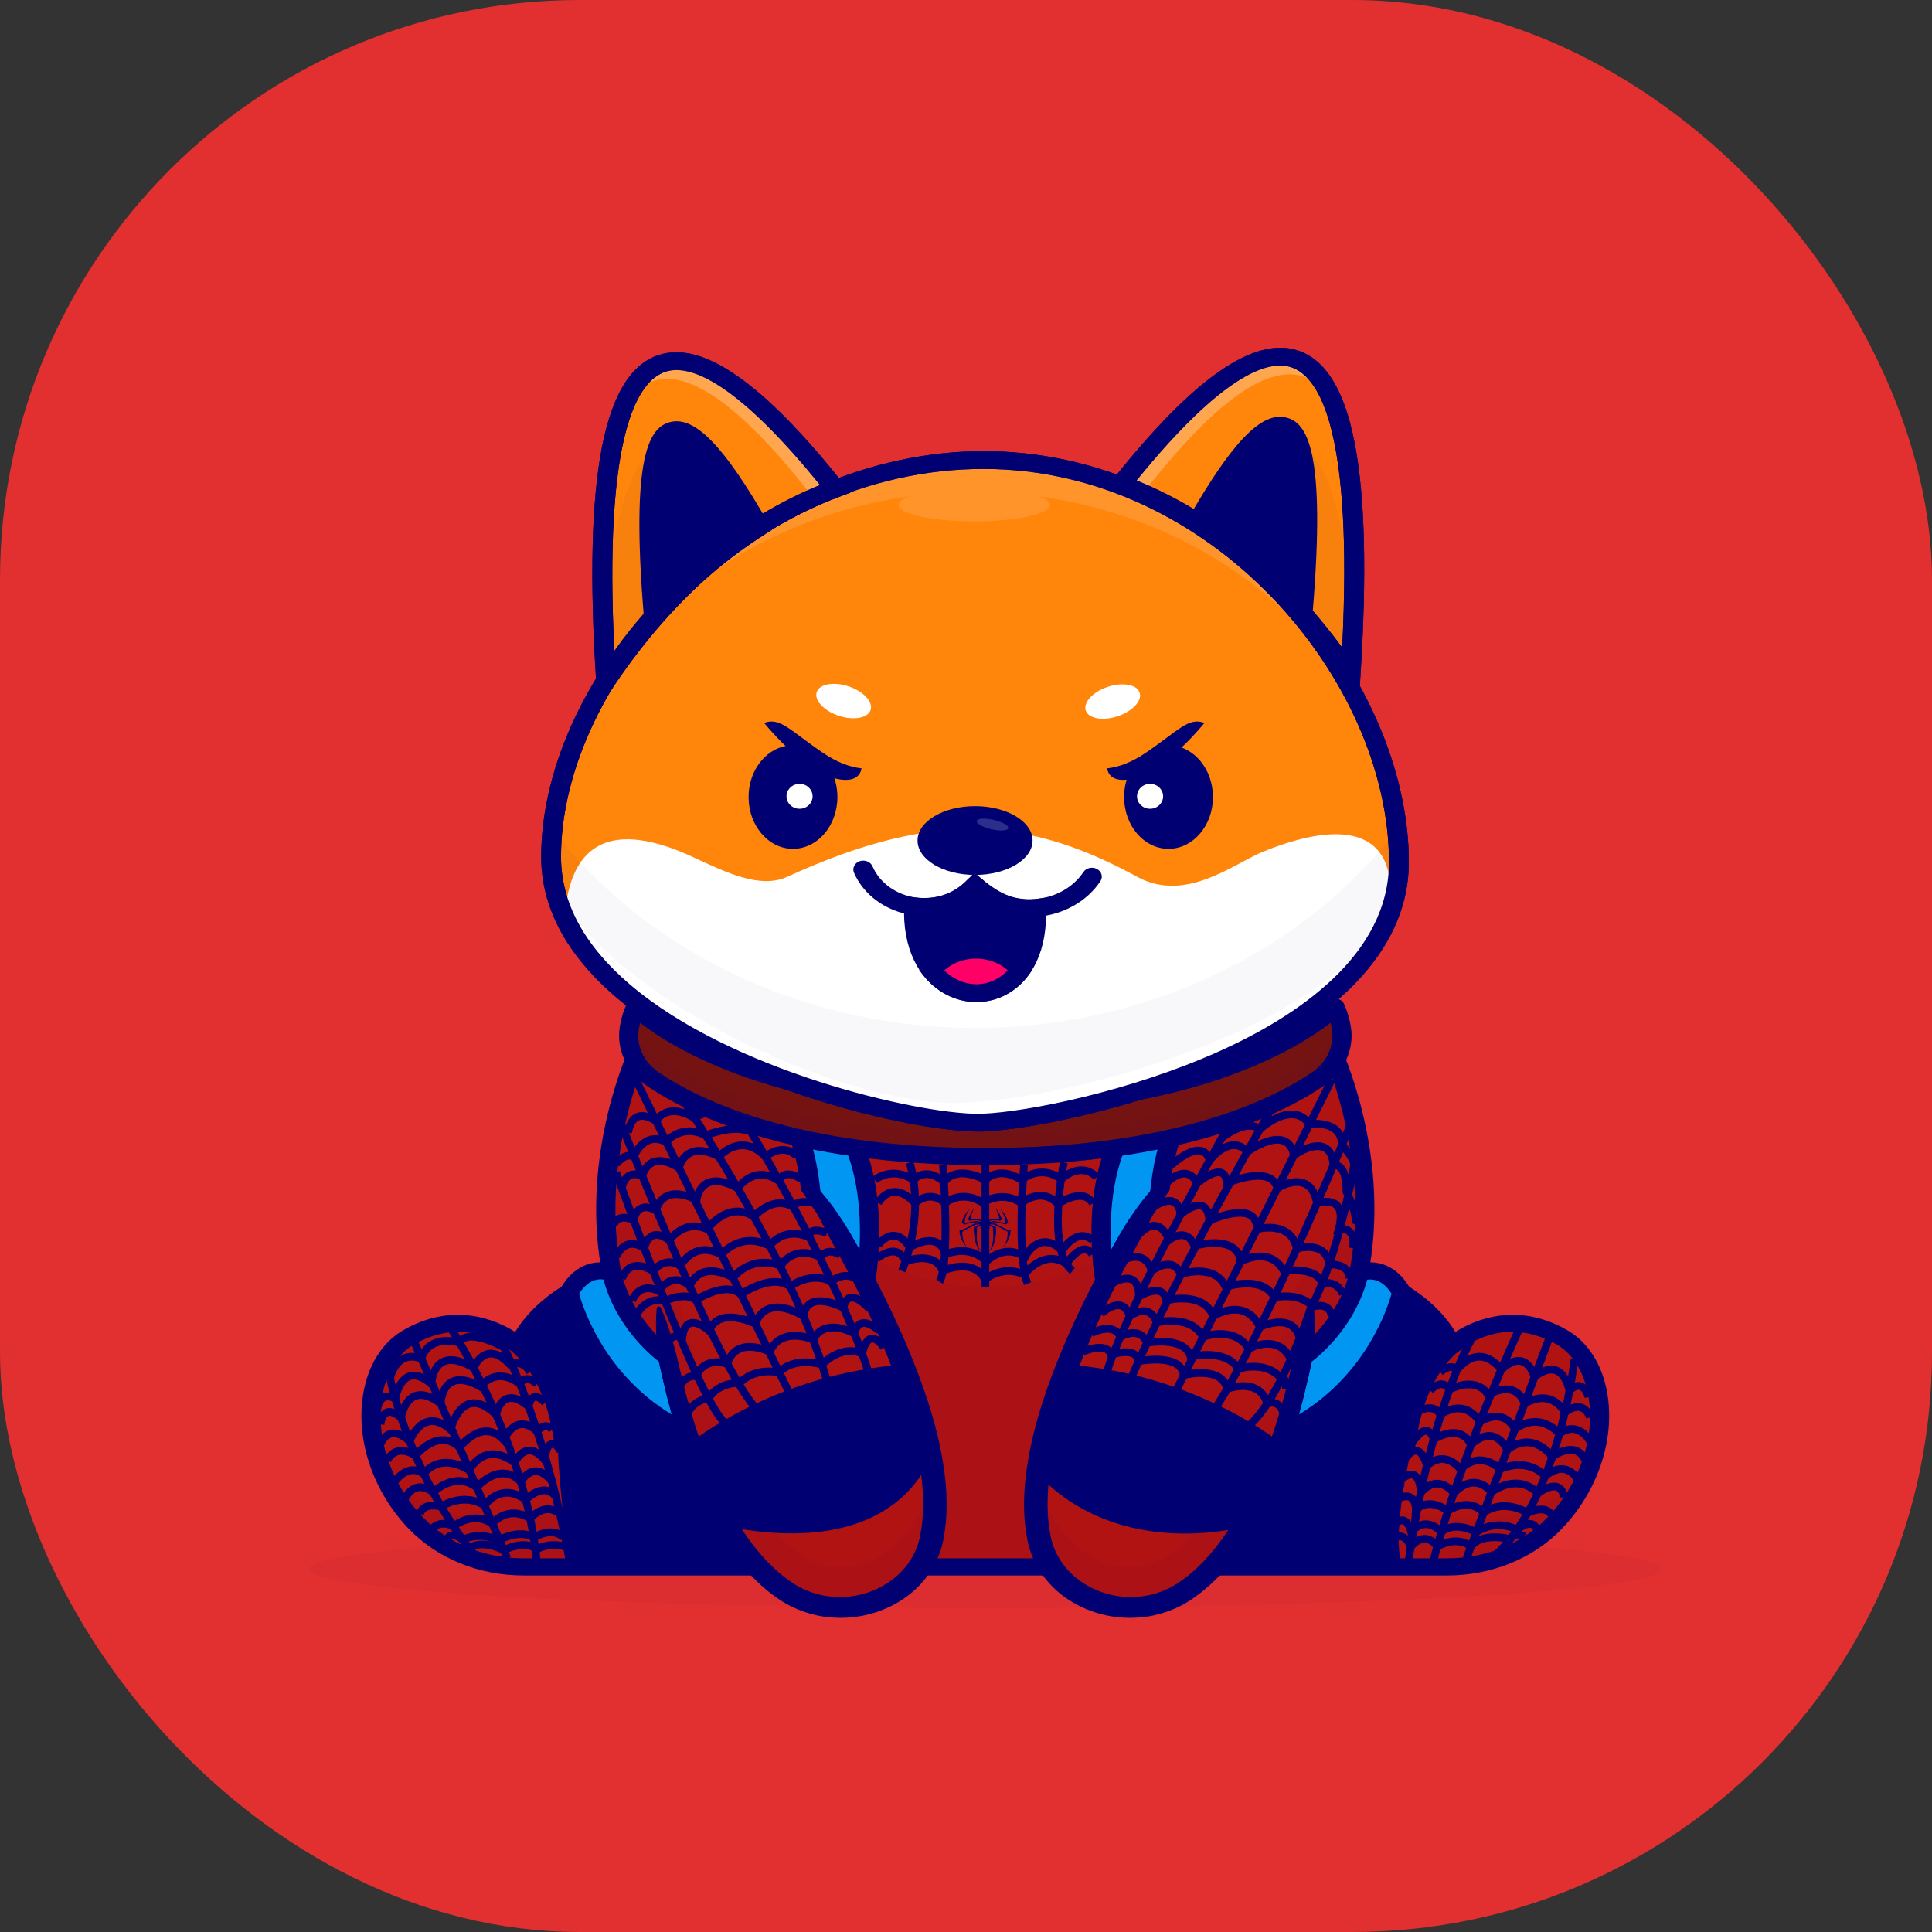 <svg width="50" height="50" viewBox="0 0 50 50" fill="none" xmlns="http://www.w3.org/2000/svg">
<rect x="0" y="0" width="50" height="50" fill="#333333" stroke="none"/>
<rect width="50" height="50" rx="15" fill="#E22F2F"/>
<g opacity="0.3">
<g opacity="0.3">
<path opacity="0.3" d="M43 40.606C43 41.162 35.165 41.613 25.5 41.613C15.835 41.613 8 41.162 8 40.606C8 40.05 15.835 39.599 25.5 39.599C35.165 39.599 43 40.05 43 40.606Z" fill="#000072"/>
</g>
</g>
<path d="M40.23 39.347C39.535 40.069 38.517 40.475 37.453 40.475H13.546C12.482 40.475 11.463 40.069 10.768 39.347C10.385 38.947 10.101 38.503 9.91 38.048C9.91 38.048 9.91 38.048 9.91 38.047C9.31 36.62 9.615 35.088 10.573 34.536C12.18 33.61 13.42 34.742 13.42 34.742C13.557 34.453 13.743 34.203 13.951 33.988C14.734 33.177 15.831 32.868 15.831 32.868C15.235 29.799 16.567 27.019 16.567 27.019C16.567 27.019 19.848 29.243 25.499 29.243C31.15 29.243 34.432 27.019 34.432 27.019C34.432 27.019 35.764 29.799 35.167 32.868C35.167 32.868 36.924 33.363 37.578 34.742C37.578 34.742 38.818 33.61 40.426 34.536C41.688 35.264 41.818 37.697 40.23 39.347Z" fill="#B11313"/>
<g opacity="0.3">
<g opacity="0.3">
<path opacity="0.3" d="M14.377 37.571C14.598 35.648 13.424 34.818 13.424 34.818C13.561 34.529 13.747 34.279 13.955 34.064C15.777 36.018 14.377 37.571 14.377 37.571Z" fill="#000072"/>
</g>
</g>
<g opacity="0.3">
<g opacity="0.3">
<path opacity="0.3" d="M36.635 37.571C36.413 35.648 37.588 34.818 37.588 34.818C37.451 34.529 37.265 34.279 37.057 34.064C35.235 36.018 36.635 37.571 36.635 37.571Z" fill="#000072"/>
</g>
</g>
<g opacity="0.3">
<g opacity="0.3">
<path opacity="0.3" d="M36.821 39.185C36.651 39.147 36.475 39.134 36.301 39.151C36.053 39.175 35.625 39.213 34.998 39.255C34.054 39.319 33.23 38.683 33.166 37.836C33.138 37.472 33.199 37.19 33.221 37.103C32.974 38.047 32.519 38.918 32.242 39.395C30.834 39.448 29.049 39.491 26.843 39.503C26.724 35.68 29.201 32.096 29.201 32.096C25.407 34.818 21.811 32.096 21.811 32.096C24.314 36.081 24.184 39.337 24.184 39.337L24.606 39.505C22.197 39.496 20.27 39.451 18.77 39.395C18.492 38.918 18.037 38.047 17.791 37.103C17.813 37.194 17.878 37.495 17.842 37.88C17.763 38.709 16.939 39.318 16.014 39.255C15.386 39.213 14.959 39.175 14.71 39.151C14.536 39.134 14.36 39.147 14.19 39.185C11.47 39.792 9.963 38.177 9.914 38.124C10.105 38.578 10.389 39.023 10.772 39.422C11.467 40.145 12.486 40.551 13.549 40.551H25.506H37.462C38.526 40.551 39.545 40.145 40.239 39.422C40.623 39.023 40.907 38.578 41.097 38.124C41.049 38.177 39.541 39.792 36.821 39.185Z" fill="#000072"/>
</g>
</g>
<g opacity="0.3">
<g opacity="0.3">
<path opacity="0.3" d="M17.785 37.103C17.78 37.084 17.777 37.074 17.777 37.074C17.78 37.084 17.782 37.093 17.785 37.103Z" fill="#000072"/>
</g>
</g>
<g opacity="0.3">
<g opacity="0.3">
<path opacity="0.3" d="M33.221 37.103C33.223 37.093 33.226 37.084 33.228 37.074C33.228 37.074 33.225 37.084 33.221 37.103Z" fill="#000072"/>
</g>
</g>
<path d="M25.496 40.329H37.453C38.456 40.329 39.4 39.946 40.042 39.277C40.873 38.414 41.282 37.219 41.111 36.158C41.011 35.537 40.712 35.042 40.292 34.799C38.87 33.98 37.8 34.933 37.755 34.974C37.697 35.027 37.613 35.05 37.532 35.037C37.451 35.023 37.383 34.974 37.35 34.905C36.747 33.634 35.109 33.161 35.093 33.156C34.974 33.123 34.901 33.016 34.923 32.906C35.397 30.467 34.613 28.186 34.313 27.438C33.415 27.965 30.323 29.541 25.499 29.541C20.675 29.541 17.583 27.965 16.685 27.438C16.385 28.186 15.601 30.467 16.076 32.906C16.097 33.016 16.024 33.123 15.906 33.156C15.889 33.161 14.248 33.639 13.648 34.905C13.616 34.974 13.547 35.023 13.466 35.037C13.385 35.05 13.301 35.027 13.243 34.974C13.199 34.934 12.119 33.985 10.706 34.799C10.286 35.042 9.987 35.537 9.887 36.158C9.716 37.219 10.125 38.414 10.956 39.277C11.599 39.946 12.543 40.329 13.546 40.329H25.496ZM37.453 40.773H13.546C12.398 40.773 11.318 40.334 10.581 39.568C9.659 38.61 9.205 37.279 9.397 36.094C9.519 35.335 9.889 34.742 10.438 34.425C11.745 33.672 12.848 34.164 13.333 34.471C13.948 33.461 15.088 32.966 15.554 32.799C15.036 29.776 16.284 27.121 16.339 27.007C16.369 26.944 16.429 26.898 16.503 26.88C16.577 26.863 16.655 26.876 16.716 26.918C16.748 26.939 20.007 29.097 25.499 29.097C30.991 29.097 34.25 26.939 34.283 26.918C34.343 26.876 34.422 26.863 34.495 26.88C34.569 26.898 34.629 26.945 34.659 27.007C34.714 27.121 35.963 29.776 35.444 32.799C35.91 32.966 37.05 33.461 37.665 34.471C38.15 34.164 39.252 33.672 40.56 34.425C41.109 34.742 41.479 35.335 41.602 36.094C41.793 37.279 41.339 38.61 40.417 39.568C39.68 40.334 38.6 40.773 37.453 40.773Z" fill="#000072"/>
<path d="M13.56 34.638C13.587 34.654 13.6 34.663 13.618 34.676C13.636 34.688 13.651 34.699 13.667 34.711C13.699 34.734 13.726 34.758 13.755 34.783C13.785 34.807 13.81 34.833 13.836 34.858C13.864 34.883 13.889 34.91 13.912 34.937C14.011 35.043 14.094 35.157 14.168 35.275C14.316 35.511 14.415 35.766 14.483 36.022C14.55 36.279 14.575 36.541 14.575 36.799C14.575 36.928 14.559 37.056 14.55 37.184C14.528 37.31 14.505 37.436 14.475 37.56C14.47 37.584 14.444 37.599 14.417 37.594C14.397 37.59 14.383 37.576 14.379 37.559L14.379 37.556C14.354 37.431 14.339 37.308 14.321 37.187L14.286 37.005C14.273 36.945 14.268 36.885 14.25 36.826C14.217 36.708 14.199 36.589 14.157 36.475C14.139 36.418 14.124 36.36 14.104 36.304L14.04 36.137C13.952 35.916 13.845 35.705 13.715 35.51C13.681 35.462 13.65 35.413 13.613 35.367L13.56 35.298L13.503 35.232C13.467 35.187 13.425 35.147 13.386 35.105C13.366 35.086 13.346 35.065 13.325 35.047C13.316 35.038 13.305 35.028 13.296 35.02C13.288 35.013 13.274 35.002 13.273 35L13.22 34.904C13.162 34.8 13.209 34.675 13.325 34.623C13.403 34.589 13.492 34.597 13.56 34.638Z" fill="#000072"/>
<path d="M37.714 34.999C37.713 35.001 37.699 35.012 37.691 35.019C37.682 35.027 37.672 35.038 37.662 35.047C37.641 35.064 37.621 35.085 37.601 35.105C37.562 35.146 37.52 35.186 37.484 35.231L37.427 35.297L37.374 35.367C37.337 35.412 37.306 35.461 37.272 35.509C37.142 35.704 37.035 35.915 36.947 36.136L36.883 36.303C36.863 36.359 36.849 36.417 36.83 36.474C36.788 36.588 36.77 36.707 36.737 36.825C36.719 36.884 36.714 36.944 36.702 37.004L36.666 37.185C36.648 37.307 36.633 37.43 36.608 37.555L36.608 37.558C36.603 37.582 36.578 37.598 36.551 37.594C36.531 37.59 36.516 37.577 36.512 37.56C36.482 37.435 36.459 37.31 36.437 37.183C36.428 37.056 36.412 36.927 36.412 36.798C36.412 36.54 36.437 36.279 36.504 36.021C36.572 35.765 36.671 35.51 36.819 35.274C36.893 35.156 36.976 35.042 37.075 34.936C37.098 34.909 37.124 34.883 37.151 34.857C37.177 34.832 37.202 34.806 37.232 34.782C37.261 34.758 37.288 34.733 37.32 34.71C37.337 34.698 37.351 34.687 37.369 34.675C37.387 34.663 37.4 34.653 37.427 34.637C37.534 34.572 37.679 34.596 37.751 34.692C37.8 34.757 37.804 34.837 37.767 34.903L37.714 34.999Z" fill="#000072"/>
<path d="M16.079 32.918L16.099 33.095L16.124 33.294C16.133 33.361 16.145 33.429 16.152 33.5C16.159 33.571 16.163 33.645 16.159 33.725L16.159 33.725C16.159 33.737 16.147 33.747 16.133 33.747C16.128 33.746 16.123 33.745 16.119 33.742C16.047 33.697 15.984 33.644 15.93 33.586C15.874 33.529 15.829 33.467 15.784 33.403C15.741 33.339 15.702 33.272 15.668 33.202C15.651 33.167 15.635 33.132 15.622 33.094C15.615 33.076 15.608 33.056 15.603 33.037C15.597 33.016 15.592 33 15.587 32.97C15.566 32.849 15.658 32.735 15.793 32.716C15.928 32.697 16.055 32.779 16.077 32.901C16.077 32.904 16.078 32.908 16.078 32.912L16.079 32.918Z" fill="#000072"/>
<path d="M35.417 32.97C35.412 33 35.408 33.016 35.402 33.037C35.396 33.056 35.39 33.076 35.383 33.094C35.37 33.132 35.353 33.167 35.337 33.202C35.303 33.272 35.263 33.339 35.22 33.403C35.176 33.467 35.13 33.529 35.075 33.586C35.02 33.644 34.958 33.697 34.885 33.742C34.874 33.75 34.858 33.747 34.85 33.737C34.847 33.733 34.846 33.729 34.845 33.725L34.845 33.725C34.841 33.645 34.846 33.572 34.853 33.5C34.859 33.429 34.871 33.361 34.88 33.294L34.905 33.095L34.925 32.918L34.926 32.913C34.94 32.791 35.062 32.702 35.198 32.714C35.334 32.727 35.433 32.836 35.419 32.958C35.419 32.962 35.418 32.967 35.417 32.97Z" fill="#000072"/>
<path d="M17.277 35.119C17.277 35.119 16.144 34.331 15.83 32.944C15.83 32.944 15.177 32.648 14.727 33.448C14.727 33.448 15.247 35.891 17.777 37.074C17.777 37.074 17.412 35.817 17.277 35.119Z" fill="#0096F2"/>
<path d="M14.988 33.48C15.09 33.853 15.64 35.556 17.391 36.611C17.28 36.208 17.133 35.651 17.049 35.238C16.787 35.034 15.932 34.296 15.618 33.115C15.475 33.093 15.219 33.119 14.988 33.48ZM17.777 37.296C17.738 37.296 17.699 37.288 17.663 37.271C15.056 36.052 14.505 33.594 14.483 33.49C14.473 33.442 14.48 33.392 14.505 33.348C14.787 32.849 15.155 32.707 15.414 32.676C15.701 32.642 15.917 32.735 15.941 32.746C16.009 32.776 16.057 32.833 16.072 32.9C16.363 34.184 17.419 34.937 17.429 34.944C17.478 34.978 17.511 35.027 17.521 35.082C17.652 35.762 18.013 37.006 18.017 37.018C18.041 37.103 18.008 37.193 17.931 37.248C17.887 37.28 17.832 37.296 17.777 37.296Z" fill="#000072"/>
<path d="M33.726 35.119C33.726 35.119 34.86 34.331 35.174 32.944C35.174 32.944 35.827 32.648 36.277 33.448C36.277 33.448 35.757 35.891 33.227 37.074C33.227 37.074 33.592 35.817 33.726 35.119Z" fill="#0096F2"/>
<path d="M33.952 35.238C33.868 35.651 33.721 36.208 33.61 36.611C35.361 35.556 35.911 33.853 36.013 33.48C35.873 33.261 35.709 33.139 35.522 33.117C35.469 33.11 35.422 33.113 35.383 33.118C35.068 34.297 34.215 35.034 33.952 35.238ZM33.224 37.296C33.169 37.296 33.115 37.28 33.07 37.248C32.993 37.193 32.96 37.103 32.985 37.018C32.988 37.006 33.349 35.762 33.48 35.082C33.49 35.027 33.523 34.978 33.572 34.944C33.583 34.937 34.639 34.184 34.929 32.9C34.944 32.833 34.992 32.776 35.06 32.746C35.084 32.735 35.3 32.642 35.587 32.676C35.846 32.707 36.215 32.849 36.496 33.348C36.521 33.392 36.529 33.442 36.518 33.49C36.496 33.594 35.946 36.052 33.339 37.271C33.303 37.288 33.263 37.296 33.224 37.296Z" fill="#000072"/>
<path d="M20.695 29.445C20.695 29.445 21.121 30.528 20.998 32.107L22.401 33.201C22.401 33.201 22.768 31.294 22.143 29.709L20.695 29.445Z" fill="#0096F2"/>
<path d="M21.249 32.011L22.208 32.76C22.273 32.151 22.329 30.957 21.95 29.901L21.039 29.735C21.157 30.175 21.314 30.983 21.249 32.011ZM22.397 33.423C22.338 33.423 22.28 33.404 22.234 33.369L20.832 32.274C20.773 32.228 20.742 32.161 20.747 32.091C20.864 30.582 20.461 29.529 20.457 29.519C20.428 29.444 20.446 29.36 20.504 29.299C20.563 29.239 20.653 29.212 20.74 29.228L22.188 29.491C22.274 29.507 22.344 29.561 22.373 29.635C23.011 31.256 22.656 33.159 22.641 33.239C22.626 33.318 22.564 33.383 22.48 33.41C22.453 33.419 22.425 33.423 22.397 33.423Z" fill="#000072"/>
<path d="M30.307 29.445C30.307 29.445 29.881 30.528 30.004 32.107L28.601 33.201C28.601 33.201 28.235 31.294 28.859 29.709L30.307 29.445Z" fill="#0096F2"/>
<path d="M29.049 29.901C28.67 30.959 28.725 32.152 28.791 32.76L29.75 32.011C29.685 30.983 29.842 30.175 29.96 29.735L29.049 29.901ZM28.602 33.423C28.574 33.423 28.546 33.419 28.519 33.41C28.435 33.383 28.373 33.318 28.358 33.239C28.343 33.159 27.988 31.256 28.627 29.635C28.655 29.561 28.726 29.507 28.811 29.491L30.259 29.228C30.346 29.212 30.437 29.239 30.495 29.3C30.554 29.36 30.571 29.444 30.542 29.519C30.535 29.536 30.135 30.587 30.252 32.091C30.258 32.161 30.226 32.228 30.168 32.274L28.765 33.369C28.719 33.404 28.661 33.423 28.602 33.423Z" fill="#000072"/>
<path d="M24.101 39.857C23.748 41.411 21.736 42.123 20.322 41.17C19.215 40.425 18 38.72 17.249 34.983C17.178 34.624 17.11 34.247 17.047 33.85L17.525 33.444L20.694 30.749C20.694 30.749 23.815 35.083 24.161 38.406V38.406C24.215 38.921 24.203 39.411 24.101 39.857Z" fill="#B11313"/>
<g opacity="0.3">
<g opacity="0.3">
<path opacity="0.3" d="M24.1 39.857C23.747 41.411 21.735 42.123 20.321 41.17C19.215 40.425 17.999 38.72 17.248 34.983C16.192 34.412 15.829 32.944 15.829 32.944C15.373 30.994 15.899 29.198 15.899 29.198C15.798 31.57 16.849 32.702 17.282 33.065C17.402 33.167 17.487 33.297 17.523 33.442C17.524 33.443 17.524 33.443 17.524 33.444C18.298 36.515 19.594 40.255 21.474 40.523C23.29 40.782 24.072 38.661 24.16 38.406C24.215 38.921 24.202 39.411 24.1 39.857Z" fill="#000072"/>
</g>
</g>
<path d="M20.966 30.542C21.327 30.894 21.613 31.288 21.871 31.694C22 31.897 22.117 32.106 22.233 32.315C22.349 32.524 22.463 32.734 22.574 32.946C23.019 33.792 23.424 34.657 23.76 35.548C24.097 36.439 24.368 37.359 24.467 38.316C24.515 38.794 24.517 39.284 24.427 39.773C24.407 39.894 24.378 40.023 24.334 40.147C24.294 40.272 24.238 40.393 24.176 40.511C24.048 40.746 23.877 40.962 23.673 41.15C23.262 41.52 22.718 41.77 22.14 41.844C21.852 41.884 21.556 41.875 21.269 41.83C20.982 41.781 20.705 41.688 20.452 41.561C20.328 41.496 20.203 41.423 20.095 41.344L19.934 41.225C19.879 41.186 19.832 41.141 19.782 41.099C19.732 41.055 19.68 41.014 19.634 40.969L19.496 40.833C19.4 40.744 19.321 40.645 19.236 40.55C18.905 40.163 18.641 39.743 18.41 39.314C18.174 38.886 17.994 38.44 17.82 37.995C17.659 37.546 17.511 37.094 17.39 36.638C17.33 36.41 17.266 36.182 17.217 35.952C17.167 35.722 17.107 35.494 17.07 35.263C16.989 34.801 16.951 34.332 16.995 33.857C16.998 33.83 17.024 33.81 17.054 33.812C17.075 33.814 17.092 33.826 17.1 33.842L17.101 33.844C17.203 34.065 17.281 34.287 17.349 34.511C17.415 34.735 17.483 34.958 17.535 35.184C17.585 35.41 17.643 35.633 17.698 35.858C17.75 36.083 17.817 36.304 17.88 36.527C18.006 36.971 18.158 37.408 18.322 37.84C18.498 38.267 18.679 38.694 18.909 39.095C19.134 39.498 19.391 39.884 19.693 40.232C19.771 40.317 19.844 40.407 19.929 40.484L20.052 40.605C20.094 40.645 20.14 40.68 20.183 40.717C20.228 40.753 20.269 40.794 20.316 40.826L20.456 40.927C20.548 40.995 20.643 41.047 20.741 41.099C20.94 41.197 21.155 41.267 21.377 41.303C21.599 41.336 21.827 41.342 22.05 41.309C22.498 41.249 22.919 41.05 23.235 40.762C23.393 40.618 23.525 40.451 23.625 40.27C23.673 40.178 23.718 40.085 23.749 39.987C23.784 39.89 23.806 39.791 23.824 39.682C23.905 39.256 23.905 38.809 23.862 38.364C23.818 37.919 23.73 37.473 23.616 37.031C23.502 36.588 23.36 36.15 23.203 35.715C22.886 34.845 22.499 33.992 22.072 33.156C21.965 32.947 21.855 32.738 21.743 32.531C21.631 32.324 21.514 32.119 21.405 31.91C21.186 31.494 20.979 31.071 20.815 30.623L20.815 30.622C20.799 30.579 20.825 30.534 20.872 30.52C20.907 30.51 20.943 30.52 20.966 30.542Z" fill="#000072"/>
<path d="M17.943 37.793C17.876 37.793 17.81 37.769 17.761 37.722C17.668 37.632 17.674 37.491 17.775 37.408C17.867 37.332 20.064 35.539 23.427 35.314C23.564 35.304 23.683 35.396 23.693 35.519C23.703 35.641 23.601 35.748 23.464 35.757C20.279 35.97 18.132 37.717 18.111 37.734C18.063 37.773 18.003 37.793 17.943 37.793Z" fill="#000072"/>
<path d="M26.9 39.857C27.253 41.412 29.265 42.123 30.679 41.17C31.786 40.425 33.001 38.721 33.752 34.983C33.824 34.625 33.892 34.248 33.954 33.851L33.476 33.445L30.308 30.75C30.308 30.75 27.186 35.084 26.84 38.406V38.407C26.786 38.921 26.799 39.411 26.9 39.857Z" fill="#B11313"/>
<g opacity="0.3">
<g opacity="0.3">
<path opacity="0.3" d="M26.892 39.857C27.245 41.411 29.257 42.123 30.671 41.17C31.778 40.425 32.993 38.72 33.744 34.983C34.801 34.412 35.164 32.944 35.164 32.944C35.62 30.994 35.094 29.198 35.094 29.198C35.194 31.57 34.144 32.702 33.711 33.065C33.59 33.167 33.506 33.297 33.469 33.442C33.469 33.443 33.469 33.443 33.469 33.444C32.695 36.515 31.399 40.255 29.518 40.523C27.703 40.782 26.92 38.661 26.832 38.406C26.778 38.921 26.791 39.411 26.892 39.857Z" fill="#000072"/>
</g>
</g>
<path d="M30.186 30.623C30.023 31.071 29.816 31.494 29.596 31.91C29.488 32.119 29.37 32.324 29.259 32.531C29.146 32.738 29.037 32.947 28.93 33.156C28.502 33.992 28.116 34.845 27.799 35.715C27.641 36.15 27.499 36.588 27.386 37.031C27.272 37.473 27.183 37.919 27.14 38.364C27.096 38.809 27.097 39.256 27.177 39.682C27.195 39.791 27.218 39.89 27.253 39.987C27.284 40.085 27.329 40.178 27.376 40.27C27.476 40.451 27.609 40.618 27.766 40.762C28.083 41.05 28.504 41.249 28.951 41.309C29.175 41.342 29.403 41.336 29.625 41.303C29.847 41.267 30.061 41.197 30.26 41.099C30.359 41.047 30.453 40.995 30.546 40.927L30.685 40.826C30.732 40.794 30.774 40.753 30.819 40.717C30.862 40.68 30.908 40.645 30.949 40.605L31.073 40.484C31.158 40.407 31.23 40.317 31.308 40.232C31.61 39.884 31.867 39.498 32.093 39.095C32.323 38.694 32.504 38.267 32.68 37.84C32.844 37.408 32.995 36.971 33.122 36.527C33.184 36.304 33.252 36.083 33.304 35.858C33.358 35.633 33.417 35.41 33.466 35.184C33.518 34.958 33.587 34.735 33.653 34.511C33.72 34.287 33.798 34.064 33.901 33.844L33.902 33.842C33.913 33.818 33.945 33.806 33.973 33.816C33.992 33.823 34.004 33.84 34.006 33.857C34.051 34.332 34.013 34.801 33.932 35.263C33.895 35.494 33.835 35.722 33.784 35.952C33.736 36.182 33.671 36.41 33.611 36.638C33.49 37.094 33.343 37.546 33.181 37.995C33.007 38.44 32.827 38.886 32.592 39.314C32.36 39.743 32.097 40.163 31.766 40.55C31.68 40.645 31.601 40.744 31.506 40.833L31.368 40.969C31.322 41.014 31.269 41.055 31.22 41.099C31.169 41.141 31.122 41.186 31.068 41.225L30.906 41.344C30.799 41.423 30.674 41.496 30.55 41.561C30.297 41.688 30.02 41.781 29.733 41.83C29.446 41.875 29.15 41.884 28.862 41.844C28.284 41.77 27.74 41.52 27.328 41.15C27.125 40.962 26.954 40.746 26.825 40.511C26.764 40.393 26.707 40.272 26.667 40.147C26.623 40.023 26.594 39.894 26.575 39.773C26.484 39.284 26.487 38.794 26.535 38.316C26.634 37.359 26.905 36.439 27.241 35.548C27.578 34.657 27.983 33.792 28.427 32.946C28.538 32.734 28.652 32.524 28.768 32.315C28.885 32.106 29.002 31.897 29.13 31.694C29.389 31.288 29.674 30.894 30.035 30.542C30.069 30.509 30.125 30.507 30.162 30.537C30.189 30.559 30.197 30.592 30.187 30.621L30.186 30.623Z" fill="#000072"/>
<path d="M33.059 37.793C32.999 37.793 32.939 37.773 32.891 37.734C32.87 37.716 30.723 35.97 27.538 35.757C27.401 35.748 27.299 35.641 27.309 35.519C27.32 35.396 27.439 35.304 27.575 35.314C30.939 35.539 33.136 37.331 33.227 37.408C33.328 37.491 33.334 37.632 33.241 37.722C33.192 37.769 33.126 37.793 33.059 37.793Z" fill="#000072"/>
<path d="M25.504 28.603C31.982 28.603 34.554 26.065 34.554 26.065C34.554 26.065 34.662 26.284 34.715 26.594C34.801 27.109 34.558 27.625 34.094 27.937C33.075 28.624 30.48 29.932 25.501 29.932C20.522 29.932 17.926 28.624 16.907 27.937C16.444 27.625 16.2 27.109 16.287 26.594C16.34 26.284 16.447 26.065 16.447 26.065C16.447 26.065 19.02 28.603 25.497 28.603" fill="#751313"/>
<g opacity="0.3">
<g opacity="0.3">
<path opacity="0.3" d="M34.693 26.475C34.609 26.798 34.401 27.091 34.096 27.296C33.077 27.983 30.482 29.291 25.503 29.291C20.524 29.291 17.928 27.983 16.909 27.296C16.605 27.091 16.396 26.798 16.313 26.475C16.304 26.513 16.296 26.553 16.289 26.594C16.202 27.109 16.445 27.625 16.909 27.937C17.928 28.624 20.524 29.932 25.503 29.932C30.482 29.932 33.077 28.624 34.096 27.937C34.56 27.625 34.803 27.109 34.717 26.594C34.709 26.553 34.701 26.513 34.693 26.475Z" fill="#000072"/>
</g>
</g>
<path d="M25.5 30.154C20.528 30.154 17.889 28.876 16.758 28.114C16.216 27.749 15.942 27.154 16.042 26.561C16.099 26.225 16.216 25.985 16.221 25.975C16.255 25.907 16.325 25.858 16.408 25.846C16.49 25.834 16.574 25.86 16.631 25.916C16.655 25.94 19.223 28.381 25.497 28.381V28.825C20.139 28.825 17.42 27.13 16.565 26.47C16.553 26.519 16.541 26.572 16.532 26.628C16.459 27.059 16.66 27.492 17.056 27.759C18.137 28.488 20.672 29.71 25.5 29.71C30.329 29.71 32.864 28.488 33.945 27.759C34.342 27.492 34.542 27.059 34.469 26.628C34.46 26.572 34.448 26.519 34.436 26.47C33.581 27.13 30.863 28.825 25.504 28.825V28.381C31.799 28.381 34.346 25.941 34.371 25.916C34.427 25.86 34.511 25.834 34.593 25.846C34.676 25.858 34.746 25.907 34.78 25.975C34.785 25.985 34.902 26.225 34.959 26.561C35.059 27.154 34.785 27.749 34.243 28.114C33.112 28.876 30.473 30.154 25.5 30.154Z" fill="#000072"/>
<path d="M16.457 27.944L20.451 36.098" stroke="#000072" stroke-width="0.2" stroke-miterlimit="10"/>
<path d="M30.385 36.098L34.464 27.944" stroke="#000072" stroke-width="0.2" stroke-miterlimit="10"/>
<path fill-rule="evenodd" clip-rule="evenodd" d="M25.208 31.274C25.206 31.293 25.193 31.311 25.184 31.33C25.175 31.349 25.168 31.369 25.16 31.389C25.141 31.44 25.123 31.49 25.124 31.556C25.19 31.564 25.273 31.558 25.333 31.551C25.365 31.564 25.386 31.584 25.416 31.598C25.41 31.574 25.438 31.569 25.461 31.562C25.45 31.573 25.434 31.58 25.44 31.6C25.453 31.606 25.456 31.591 25.467 31.589C25.482 31.6 25.501 31.599 25.517 31.589C25.529 31.591 25.526 31.601 25.538 31.602C25.556 31.588 25.53 31.573 25.523 31.562C25.545 31.569 25.57 31.574 25.568 31.597C25.592 31.588 25.621 31.566 25.645 31.551C25.707 31.559 25.787 31.563 25.86 31.558C25.857 31.447 25.813 31.362 25.77 31.276C25.782 31.275 25.782 31.284 25.785 31.288C25.829 31.347 25.869 31.414 25.901 31.485C25.906 31.496 25.914 31.51 25.919 31.524C25.924 31.536 25.933 31.557 25.931 31.564C25.926 31.579 25.886 31.584 25.877 31.597C25.853 31.579 25.781 31.584 25.714 31.582C25.695 31.581 25.669 31.578 25.657 31.58C25.631 31.585 25.62 31.608 25.607 31.62C25.643 31.622 25.672 31.6 25.705 31.598C25.725 31.597 25.756 31.607 25.782 31.611C25.859 31.624 25.944 31.634 26.014 31.648C26.018 31.501 25.957 31.379 25.874 31.279C25.956 31.349 26.012 31.43 26.053 31.525C26.06 31.542 26.066 31.558 26.071 31.575C26.077 31.599 26.078 31.628 26.098 31.646C26.073 31.662 26.043 31.676 26.017 31.692C25.944 31.665 25.803 31.626 25.684 31.633C25.655 31.635 25.63 31.643 25.61 31.655C25.646 31.664 25.671 31.665 25.72 31.664C25.732 31.664 25.749 31.661 25.758 31.662C25.769 31.664 25.785 31.677 25.8 31.686C25.886 31.739 25.963 31.777 26.065 31.819C26.097 31.832 26.115 31.846 26.151 31.828C26.157 32.002 26.082 32.129 25.99 32.246C25.98 32.26 25.973 32.276 25.955 32.286C26.024 32.187 26.077 32.068 26.077 31.929C26.077 31.914 26.081 31.896 26.077 31.883C26.07 31.865 26.023 31.846 25.996 31.83C25.919 31.787 25.858 31.756 25.773 31.715C25.756 31.707 25.742 31.696 25.729 31.693C25.714 31.69 25.691 31.689 25.675 31.688C25.655 31.686 25.635 31.685 25.618 31.684C25.651 31.706 25.703 31.733 25.749 31.753C25.758 31.758 25.767 31.752 25.776 31.752C25.787 31.955 25.762 32.154 25.669 32.303C25.647 32.338 25.622 32.373 25.583 32.399C25.71 32.259 25.719 32.018 25.693 31.806C25.72 31.792 25.708 31.78 25.684 31.763C25.657 31.744 25.61 31.715 25.58 31.706C25.578 31.716 25.583 31.725 25.589 31.733C25.595 31.742 25.607 31.75 25.61 31.757C25.614 31.773 25.603 31.809 25.598 31.828C25.579 31.891 25.54 31.96 25.505 32.007C25.493 32.006 25.502 31.992 25.493 31.989C25.48 31.989 25.488 32.003 25.482 32.007C25.441 31.964 25.406 31.893 25.386 31.828C25.379 31.805 25.369 31.777 25.374 31.757C25.379 31.741 25.407 31.727 25.404 31.708C25.377 31.712 25.352 31.728 25.33 31.743C25.308 31.757 25.286 31.772 25.27 31.788C25.272 31.796 25.285 31.797 25.288 31.805C25.269 32.019 25.269 32.259 25.401 32.398C25.387 32.396 25.381 32.386 25.374 32.379C25.252 32.259 25.218 32.073 25.205 31.881C25.202 31.839 25.199 31.797 25.208 31.755C25.21 31.747 25.226 31.76 25.235 31.753C25.282 31.732 25.324 31.707 25.369 31.684C25.33 31.688 25.287 31.687 25.252 31.695C25.222 31.703 25.189 31.723 25.16 31.737C25.073 31.781 24.981 31.828 24.907 31.878C24.892 32.04 24.953 32.172 25.026 32.286C24.921 32.16 24.823 32.02 24.833 31.828C24.873 31.852 24.934 31.814 24.967 31.799C25.057 31.759 25.153 31.707 25.223 31.662C25.273 31.667 25.332 31.663 25.374 31.657C25.322 31.616 25.187 31.636 25.107 31.651C25.053 31.661 25.002 31.676 24.97 31.692C24.939 31.679 24.915 31.662 24.886 31.648C24.907 31.615 24.912 31.561 24.928 31.524C24.967 31.433 25.029 31.353 25.104 31.279C25.102 31.293 25.086 31.305 25.077 31.317C25.012 31.406 24.969 31.517 24.967 31.646C25.035 31.636 25.118 31.625 25.199 31.611C25.225 31.607 25.253 31.598 25.273 31.598C25.306 31.599 25.337 31.62 25.374 31.62C25.366 31.603 25.349 31.591 25.33 31.58C25.268 31.584 25.2 31.578 25.145 31.584C25.14 31.584 25.132 31.587 25.124 31.589C25.125 31.589 25.107 31.597 25.11 31.597C25.097 31.596 25.067 31.57 25.053 31.567C25.082 31.455 25.146 31.365 25.208 31.274Z" fill="#000072"/>
<path fill-rule="evenodd" clip-rule="evenodd" d="M25.502 30.155V33.306V30.155Z" fill="#000072"/>
<path d="M25.502 30.155V33.306" stroke="#000072" stroke-width="0.2" stroke-miterlimit="10"/>
<path d="M24.404 30.133C24.404 30.133 24.597 32.714 24.314 33.171" stroke="#000072" stroke-width="0.2" stroke-miterlimit="10"/>
<path d="M23.538 30.084C23.538 30.084 23.973 31.278 23.344 32.891" stroke="#000072" stroke-width="0.2" stroke-miterlimit="10"/>
<path d="M26.502 30.154C26.502 30.154 26.3 32.441 26.592 33.22" stroke="#000072" stroke-width="0.2" stroke-miterlimit="10"/>
<path d="M27.531 30.084C27.531 30.084 27.069 32.351 27.755 32.891" stroke="#000072" stroke-width="0.2" stroke-miterlimit="10"/>
<path d="M22.637 30.537C22.637 30.537 23.072 30.165 23.643 30.537C23.643 30.537 23.94 30.168 24.435 30.588C24.435 30.588 24.705 30.128 25.5 30.537C25.5 30.537 25.835 30.152 26.437 30.537C26.437 30.537 26.91 30.11 27.463 30.516C27.463 30.516 27.957 30.034 28.384 30.464" stroke="#000072" stroke-width="0.2" stroke-miterlimit="10"/>
<path d="M25.438 31.128C25.422 31.118 25.407 31.109 25.391 31.1C24.85 30.789 24.457 31.137 24.457 31.137C24.056 30.763 23.684 31.137 23.684 31.137C23.06 30.484 22.723 31.137 22.723 31.137" stroke="#000072" stroke-width="0.2" stroke-miterlimit="10"/>
<path d="M25.422 31.135C25.422 31.135 25.915 30.78 26.434 31.135C26.434 31.135 26.938 30.696 27.38 31.155C27.38 31.155 28.035 30.703 28.28 31.146" stroke="#000072" stroke-width="0.2" stroke-miterlimit="10"/>
<path d="M22.723 32.227C22.723 32.227 23.123 31.636 23.544 32.278C23.544 32.278 24.3 31.809 24.461 32.463C24.461 32.463 25.087 32.178 25.524 32.648C25.524 32.648 25.988 32.161 26.524 32.532C26.524 32.532 26.883 31.789 27.489 32.362C27.489 32.362 27.863 31.742 28.28 32.096" stroke="#000072" stroke-width="0.2" stroke-miterlimit="10"/>
<path d="M22.684 32.582C22.684 32.582 23.205 32.107 23.433 32.648C23.433 32.648 24.184 32.344 24.394 32.891C24.394 32.891 25.17 32.526 25.493 33.11C25.493 33.11 25.952 32.722 26.504 32.986C26.504 32.986 27.012 32.301 27.599 32.706C27.599 32.706 28.017 32.065 28.267 32.464" stroke="#000072" stroke-width="0.2" stroke-miterlimit="10"/>
<path d="M18.109 37.734C18.109 37.734 20.421 35.555 23.342 35.765L24.006 37.594C24.006 37.594 23.288 40.31 18.763 39.395L18.109 37.734Z" fill="#000072"/>
<path d="M18.109 37.734C18.109 37.734 20.421 35.555 23.342 35.765L24.006 37.594C24.006 37.594 23.288 40.31 18.763 39.395L18.109 37.734Z" stroke="#000072" stroke-width="0.2" stroke-miterlimit="10"/>
<path d="M26.891 38.044L27.571 35.449L30.778 36.324L32.689 37.296V38.044L32.24 39.395C32.24 39.395 29.029 40.343 26.891 38.044Z" fill="#000072"/>
<path d="M26.891 38.044L27.571 35.449L30.778 36.324L32.689 37.296V38.044L32.24 39.395C32.24 39.395 29.029 40.343 26.891 38.044Z" stroke="#000072" stroke-width="0.2" stroke-miterlimit="10"/>
<path d="M10.66 34.589L13.129 40.329" stroke="#000072" stroke-width="0.2" stroke-miterlimit="10"/>
<path d="M10.02 35.312C10.02 35.312 10.446 37.97 12.308 40.285" stroke="#000072" stroke-width="0.2" stroke-miterlimit="10"/>
<path d="M11.662 34.367C11.662 34.367 13.59 37.303 13.888 40.375" stroke="#000072" stroke-width="0.2" stroke-miterlimit="10"/>
<path d="M12.898 34.589C12.898 34.589 14.068 36.679 14.727 40.329" stroke="#000072" stroke-width="0.2" stroke-miterlimit="10"/>
<path d="M9.758 36.553C9.758 36.553 9.763 35.965 10.229 36.193C10.229 36.193 10.402 35.164 11.164 35.817C11.164 35.817 11.193 34.773 12.258 35.399C12.258 35.399 12.561 34.633 13.199 35.313C13.199 35.313 13.515 35.156 13.719 35.51" stroke="#000072" stroke-width="0.2" stroke-miterlimit="10"/>
<path d="M10.09 35.672C10.09 35.672 10.253 34.911 10.904 35.163C10.904 35.163 11.033 34.538 11.891 34.746C11.891 34.746 12.017 34.337 13.035 34.86" stroke="#000072" stroke-width="0.2" stroke-miterlimit="10"/>
<path d="M9.848 36.866C9.848 36.866 9.884 36.276 10.381 36.686C10.381 36.686 10.537 35.666 11.406 36.324C11.406 36.324 11.429 35.325 12.439 35.889C12.439 35.889 12.811 35.331 13.459 35.818C13.459 35.818 13.575 35.527 13.898 35.818" stroke="#000072" stroke-width="0.2" stroke-miterlimit="10"/>
<path d="M9.848 37.371C9.848 37.371 10.049 36.804 10.601 37.296C10.601 37.296 10.939 36.371 11.662 36.997C11.662 36.997 11.953 35.762 12.839 36.611C12.839 36.611 12.977 35.804 13.682 36.401C13.682 36.401 13.735 35.906 14.107 36.303" stroke="#000072" stroke-width="0.2" stroke-miterlimit="10"/>
<path d="M10.02 37.799C10.02 37.799 10.207 37.333 10.754 37.668C10.754 37.668 11.349 36.931 11.894 37.459C11.894 37.459 12.48 36.666 13.039 37.268C13.039 37.268 13.329 36.524 13.904 37.042C13.904 37.042 14.117 36.765 14.289 37.005" stroke="#000072" stroke-width="0.2" stroke-miterlimit="10"/>
<path d="M10.215 38.349C10.215 38.349 10.545 37.84 10.968 38.144C10.968 38.144 11.338 37.565 12.145 38.047C12.145 38.047 12.529 37.263 13.32 37.855C13.32 37.855 13.605 37.188 14.106 37.793C14.106 37.793 14.108 37.145 14.458 37.459" stroke="#000072" stroke-width="0.2" stroke-miterlimit="10"/>
<path d="M10.461 38.99V38.827C10.461 38.827 10.682 38.232 11.213 38.62C11.213 38.62 11.76 38.057 12.339 38.491C12.339 38.491 12.938 37.789 13.48 38.349C13.48 38.349 13.806 37.735 14.29 38.347" stroke="#000072" stroke-width="0.2" stroke-miterlimit="10"/>
<path d="M10.873 39.19C10.873 39.19 10.894 38.873 11.419 38.99C11.419 38.99 11.982 38.608 12.542 38.964C12.542 38.964 12.937 38.336 13.607 38.812C13.607 38.812 14.071 38.322 14.389 38.737" stroke="#000072" stroke-width="0.2" stroke-miterlimit="10"/>
<path d="M11.164 39.584C11.164 39.584 11.367 39.307 11.738 39.503C11.738 39.503 12.22 39.084 12.744 39.433C12.744 39.433 13.108 38.938 13.72 39.294C13.72 39.294 14.109 38.843 14.496 39.189" stroke="#000072" stroke-width="0.2" stroke-miterlimit="10"/>
<path d="M11.565 39.864C11.565 39.864 11.628 39.571 11.976 39.851C11.976 39.851 12.383 39.617 12.898 39.864C12.898 39.864 13.459 39.549 13.812 39.797C13.812 39.797 14.271 39.488 14.577 39.783" stroke="#000072" stroke-width="0.2" stroke-miterlimit="10"/>
<path d="M12.154 40.069C12.154 40.069 12.425 39.814 13.039 40.119C13.039 40.119 13.376 39.935 13.684 40C13.729 40.009 13.772 40.023 13.814 40.044" stroke="#000072" stroke-width="0.2" stroke-miterlimit="10"/>
<path d="M13.855 40.121C13.855 40.121 14.168 39.876 14.698 40.045" stroke="#000072" stroke-width="0.2" stroke-miterlimit="10"/>
<path d="M14.459 37.373C14.366 37.562 14.727 40.55 14.727 40.55H19.235L19.139 40.329L18.111 38.57L17.468 36.917C16.009 36.732 14.578 33.669 14.578 33.669L13.562 34.637L13.813 35.164L14.288 36.149L14.459 37.373Z" fill="#000072"/>
<path d="M40.16 34.45L37.953 40.329" stroke="#000072" stroke-width="0.2" stroke-miterlimit="10"/>
<path d="M40.748 35.167C40.748 35.167 40.355 38.919 38.514 40.419" stroke="#000072" stroke-width="0.2" stroke-miterlimit="10"/>
<path d="M39.308 34.413C39.308 34.413 37.813 37.632 37.103 40.364" stroke="#000072" stroke-width="0.2" stroke-miterlimit="10"/>
<path d="M38.064 34.695C38.064 34.695 36.976 36.524 36.412 40.704" stroke="#000072" stroke-width="0.2" stroke-miterlimit="10"/>
<path d="M41.111 36.158C41.111 36.158 40.992 35.638 40.615 35.988C40.615 35.988 40.457 35.058 39.714 35.632C39.714 35.632 39.504 34.84 38.851 35.449C38.851 35.449 38.343 34.691 37.71 35.449C37.71 35.449 37.58 35.257 37.273 35.509" stroke="#000072" stroke-width="0.2" stroke-miterlimit="10"/>
<path d="M41.149 36.685C41.149 36.685 41.01 36.174 40.495 36.553C40.495 36.553 40.196 35.913 39.455 36.324C39.455 36.324 39.281 35.676 38.51 36.098C38.51 36.098 38.282 35.605 37.515 35.955C37.515 35.955 37.335 35.643 37.014 35.983" stroke="#000072" stroke-width="0.2" stroke-miterlimit="10"/>
<path d="M41.146 37.296C41.146 37.296 40.853 36.747 40.351 37.103C40.351 37.103 39.882 36.507 39.204 36.983C39.204 36.983 38.948 36.402 38.296 36.798C38.296 36.798 37.962 36.158 37.27 36.611C37.27 36.611 37.144 36.273 36.641 36.553" stroke="#000072" stroke-width="0.2" stroke-miterlimit="10"/>
<path d="M41.027 37.793C41.027 37.793 40.854 37.25 40.169 37.7C40.169 37.7 39.702 37.003 39.005 37.519C39.005 37.519 38.703 36.809 38.065 37.389C38.065 37.389 37.863 36.811 37.103 37.25C37.103 37.25 36.991 36.798 36.667 37.186C36.342 37.574 36.581 37.179 36.581 37.179" stroke="#000072" stroke-width="0.2" stroke-miterlimit="10"/>
<path d="M40.843 38.331C40.843 38.331 40.595 37.725 39.984 38.201C39.984 38.201 39.602 37.706 38.817 38.019C38.817 38.019 38.343 37.508 37.792 38.019C37.792 38.019 37.418 37.499 36.926 37.932C36.926 37.932 36.734 37.079 36.272 37.903" stroke="#000072" stroke-width="0.2" stroke-miterlimit="10"/>
<path d="M40.471 38.752C40.471 38.752 40.456 38.198 39.797 38.644C39.797 38.644 39.362 38.1 38.598 38.611C38.598 38.611 38.184 38.052 37.625 38.643C37.625 38.643 37.244 38.101 36.772 38.626C36.772 38.626 36.757 37.722 36.119 38.431" stroke="#000072" stroke-width="0.2" stroke-miterlimit="10"/>
<path d="M40.156 39.222C40.156 39.222 40.058 38.919 39.531 39.153C39.531 39.153 38.959 38.768 38.394 39.143C38.394 39.143 38.068 38.732 37.471 39.1C37.471 39.1 36.98 38.716 36.642 39.084C36.642 39.084 36.672 38.397 35.955 38.925" stroke="#000072" stroke-width="0.2" stroke-miterlimit="10"/>
<path d="M39.777 39.589C39.777 39.589 39.696 39.248 39.259 39.589C39.259 39.589 38.762 39.29 38.204 39.651C38.204 39.651 37.654 39.339 37.301 39.651C37.301 39.651 36.922 39.191 36.522 39.651C36.522 39.651 36.399 39.043 36.012 39.544" stroke="#000072" stroke-width="0.2" stroke-miterlimit="10"/>
<path d="M39.445 39.764C39.445 39.764 39.263 39.616 39.081 39.831C39.081 39.831 38.355 39.64 38.066 40.024C38.066 40.024 37.754 39.719 37.195 40.024C37.195 40.024 36.922 39.574 36.513 40.024C36.513 40.024 36.288 39.426 35.865 40.024" stroke="#000072" stroke-width="0.2" stroke-miterlimit="10"/>
<path d="M33.683 36.87L35.132 35.617L36.271 33.884L36.413 33.499L37.369 34.45L37.444 34.922L36.926 35.45L36.643 36.098L36.522 36.87V37.284L36.512 37.56C36.512 37.56 36.017 39.652 36.271 40.475L31.859 40.573L31.715 40.329L32.436 39.074L33.227 37.408L33.683 36.87Z" fill="#000072"/>
<path d="M32.875 28.75C32.875 28.75 29.344 34.895 28.947 36.611" stroke="#000072" stroke-width="0.2" stroke-miterlimit="10"/>
<path d="M31.746 29.221C31.746 29.221 28.294 35.418 28.599 35.942" stroke="#000072" stroke-width="0.2" stroke-miterlimit="10"/>
<path d="M35.044 28.883C35.044 28.883 32.42 35.294 31.199 36.791" stroke="#000072" stroke-width="0.2" stroke-miterlimit="10"/>
<path d="M30.311 30.154C30.311 30.154 31.109 29.396 31.307 30.029C31.307 30.029 31.843 29.321 32.28 29.806C32.28 29.806 33.32 29.055 33.487 29.895C33.487 29.895 34.433 29.227 34.512 30.154C34.512 30.154 34.855 30.067 34.847 30.846C34.847 30.846 35.156 31.452 35.066 31.687" stroke="#000072" stroke-width="0.2" stroke-miterlimit="10"/>
<path d="M31.623 29.445C31.623 29.445 32.248 28.939 32.605 29.221C32.605 29.221 33.447 28.456 33.886 29.093C33.886 29.093 34.718 28.961 34.732 29.628C34.732 29.628 35.069 30.007 35.043 30.155C35.043 30.155 34.657 32.478 33.92 33.859C33.92 33.859 32.942 36.868 31.946 37.109" stroke="#000072" stroke-width="0.2" stroke-miterlimit="10"/>
<path d="M30.188 30.621C30.188 30.621 30.688 30.062 30.984 30.621C30.984 30.621 31.717 29.988 31.747 30.621C31.747 30.621 32.904 30.119 33.057 30.749C33.057 30.749 33.911 30.203 34.084 31.137C34.084 31.137 34.906 30.861 34.645 31.812C34.645 31.812 35.101 31.705 35.015 32.302" stroke="#000072" stroke-width="0.2" stroke-miterlimit="10"/>
<path d="M29.736 31.321C29.736 31.321 30.463 30.712 30.554 31.429C30.554 31.429 31.258 30.814 31.296 31.591C31.296 31.591 32.553 31.012 32.525 31.812C32.525 31.812 33.403 31.561 33.56 32.313C33.56 32.313 34.319 32.086 34.398 32.721C34.398 32.721 34.957 32.69 34.905 33.095" stroke="#000072" stroke-width="0.2" stroke-miterlimit="10"/>
<path d="M29.354 32.096C29.354 32.096 29.913 31.258 30.254 32.092C30.254 32.092 30.706 31.725 30.912 32.244C30.912 32.244 32.013 31.915 32.11 32.648C32.11 32.648 32.855 32.228 33.226 32.891C33.226 32.891 34.09 32.763 34.216 33.22C34.216 33.22 34.61 33.11 34.752 33.499" stroke="#000072" stroke-width="0.2" stroke-miterlimit="10"/>
<path d="M29.135 32.582C29.135 32.582 29.653 32.34 29.807 32.891C29.807 32.891 30.344 32.47 30.559 32.975C30.559 32.975 31.438 32.674 31.719 33.306C31.719 33.306 32.671 32.982 32.98 33.578C32.98 33.578 33.626 33.424 33.978 33.817C33.978 33.817 34.406 33.672 34.464 34.065" stroke="#000072" stroke-width="0.2" stroke-miterlimit="10"/>
<path d="M28.758 33.23C28.758 33.23 29.476 32.752 29.475 33.554C29.475 33.554 30.099 33.159 30.186 33.653C30.186 33.653 31.157 33.4 31.397 34.064C31.397 34.064 32.206 33.536 32.605 34.342C32.605 34.342 33.437 33.943 33.625 34.601" stroke="#000072" stroke-width="0.2" stroke-miterlimit="10"/>
<path d="M28.494 33.999C28.494 33.999 29.049 33.462 29.234 34.064C29.234 34.064 29.745 33.676 29.934 34.227C29.934 34.227 30.828 34.005 31.13 34.601C31.13 34.601 31.932 34.292 32.322 34.906C32.322 34.906 33.016 34.509 33.374 35.113" stroke="#000072" stroke-width="0.2" stroke-miterlimit="10"/>
<path d="M28.246 34.505C28.246 34.505 28.815 34.19 28.994 34.601C28.994 34.601 29.492 34.292 29.684 34.751C29.684 34.751 30.661 34.57 30.813 35.112C30.813 35.112 31.705 34.884 32.051 35.423C32.051 35.423 32.729 35.208 33.121 35.635C33.121 35.635 33.28 35.55 33.28 35.942" stroke="#000072" stroke-width="0.2" stroke-miterlimit="10"/>
<path d="M28.025 34.983C28.025 34.983 28.633 34.703 28.756 35.062C28.756 35.062 29.409 34.827 29.461 35.228C29.461 35.228 30.567 35.004 30.633 35.589C30.633 35.589 31.612 35.326 31.757 35.942C31.757 35.942 32.606 35.629 32.794 36.324C32.794 36.324 33.125 36.183 33.221 36.611" stroke="#000072" stroke-width="0.2" stroke-miterlimit="10"/>
<path d="M17.568 28.302C17.568 28.302 20.716 32.942 21.452 35.942" stroke="#000072" stroke-width="0.2" stroke-miterlimit="10"/>
<path d="M19.377 29.198C19.377 29.198 21.729 33.061 22.509 35.618" stroke="#000072" stroke-width="0.2" stroke-miterlimit="10"/>
<path d="M16.057 29.038C16.057 29.038 18.798 36.009 19.696 36.553" stroke="#000072" stroke-width="0.2" stroke-miterlimit="10"/>
<path d="M15.945 30.34C15.945 30.34 18.163 36.551 18.824 36.869" stroke="#000072" stroke-width="0.2" stroke-miterlimit="10"/>
<path d="M16.256 29.319C16.256 29.319 16.317 28.59 16.979 29.012C16.979 29.012 17.243 28.49 17.994 28.945C17.994 28.945 18.193 28.666 18.827 28.893" stroke="#000072" stroke-width="0.2" stroke-miterlimit="10"/>
<path d="M16.096 30.749C16.096 30.749 16.155 30.236 16.622 30.436C16.622 30.436 16.767 29.726 17.572 30.223C17.572 30.223 17.721 29.475 18.609 29.932C18.609 29.932 19.167 29.277 19.809 29.932C19.809 29.932 20.28 29.541 20.623 29.932" stroke="#000072" stroke-width="0.2" stroke-miterlimit="10"/>
<path d="M15.945 30.133C15.945 30.133 16.151 29.82 16.399 29.932C16.399 29.932 16.666 29.253 17.243 29.556C17.243 29.556 17.608 29.063 18.268 29.383C18.268 29.383 18.954 29.099 19.375 29.275" stroke="#000072" stroke-width="0.2" stroke-miterlimit="10"/>
<path d="M15.871 31.722C15.871 31.722 15.95 31.376 16.4 31.575C16.4 31.575 16.462 31.053 16.978 31.323C16.978 31.323 17.11 30.606 18.027 31.05C18.027 31.05 18.12 30.214 19.093 30.749C19.093 30.749 19.521 30.108 20.17 30.57C20.17 30.57 20.242 30.205 20.739 30.515" stroke="#000072" stroke-width="0.2" stroke-miterlimit="10"/>
<path d="M15.945 32.529C15.945 32.529 16.151 31.957 16.674 32.303C16.674 32.303 16.783 31.693 17.321 32.096C17.321 32.096 17.72 31.536 18.304 31.812C18.304 31.812 18.83 31.052 19.511 31.488C19.511 31.488 20.006 30.902 20.54 31.248C20.54 31.248 20.559 31.024 21.065 31.137" stroke="#000072" stroke-width="0.2" stroke-miterlimit="10"/>
<path d="M16.096 33.095C16.096 33.095 16.237 32.508 16.901 32.891C16.901 32.891 17.209 32.489 17.61 32.76C17.61 32.76 17.956 32.08 18.669 32.471C18.669 32.471 19.148 31.852 19.918 32.242C19.918 32.242 20.27 31.725 20.947 32.021C20.947 32.021 20.89 31.717 21.404 31.91" stroke="#000072" stroke-width="0.2" stroke-miterlimit="10"/>
<path d="M16.359 33.669C16.359 33.669 16.514 33.154 17.05 33.413C17.05 33.413 17.369 32.873 17.854 33.28C17.854 33.28 18.068 32.594 18.975 33.063C18.975 33.063 19.408 32.464 20.205 32.757C20.205 32.757 20.522 32.191 21.236 32.537C21.236 32.537 21.384 32.256 21.745 32.481" stroke="#000072" stroke-width="0.2" stroke-miterlimit="10"/>
<path d="M16.396 34.181C16.396 34.181 16.614 33.521 17.208 33.669C17.208 33.669 17.741 33.412 18.01 33.648C18.01 33.648 18.777 33.131 19.172 33.499C19.172 33.499 19.964 32.937 20.445 33.295C20.445 33.295 20.986 32.887 21.516 33.171C21.516 33.171 21.806 32.884 22.165 33.096" stroke="#000072" stroke-width="0.2" stroke-miterlimit="10"/>
<path d="M22.507 33.883C22.507 33.883 21.955 33.229 21.827 33.845C21.827 33.845 20.884 33.338 20.795 34.064C20.795 34.064 19.869 33.44 19.544 34.255C19.544 34.255 18.597 33.788 18.357 34.445C18.357 34.445 17.753 33.879 17.659 34.601C17.659 34.601 17.344 34.493 17.289 34.773" stroke="#000072" stroke-width="0.2" stroke-miterlimit="10"/>
<path d="M22.756 34.445C22.756 34.445 22.245 33.94 22.11 34.513C22.11 34.513 21.359 34.07 21.042 34.669C21.042 34.669 20.233 34.302 19.918 34.982C19.918 34.982 19.052 34.55 18.823 35.295C18.823 35.295 18.228 35.08 18.025 35.618C18.025 35.618 17.719 35.546 17.568 35.942" stroke="#000072" stroke-width="0.2" stroke-miterlimit="10"/>
<path d="M22.876 34.879C22.876 34.879 22.491 34.255 22.311 35.032C22.311 35.032 21.833 34.765 21.273 35.313C21.273 35.313 20.557 35.093 20.164 35.518C20.164 35.518 19.597 35.378 19.185 35.751C19.163 35.772 19.141 35.794 19.119 35.817" stroke="#000072" stroke-width="0.2" stroke-miterlimit="10"/>
<path d="M19.139 35.794C19.139 35.794 18.61 35.751 18.335 36.193C18.335 36.193 17.954 36.207 17.777 36.611C17.601 37.014 17.695 36.553 17.695 36.553" stroke="#000072" stroke-width="0.2" stroke-miterlimit="10"/>
<path fill-rule="evenodd" clip-rule="evenodd" d="M25.453 11.907C31.528 11.907 36.201 17.577 36.201 22.311C36.201 27.046 27.636 28.959 25.453 29.053C23.271 29.146 14.26 26.907 14.26 22.173C14.26 17.438 19.378 11.907 25.453 11.907Z" fill="#FF850B"/>
<path d="M25.456 12.136C19.398 12.136 14.519 17.627 14.519 22.172C14.519 23.354 15.118 24.466 16.3 25.476C18.932 27.726 23.733 28.825 25.321 28.825C25.364 28.825 25.405 28.824 25.444 28.822C26.594 28.773 29.244 28.242 31.534 27.216C33.547 26.314 35.947 24.73 35.947 22.311C35.947 17.606 31.365 12.136 25.456 12.136ZM25.327 29.285C23.624 29.285 18.716 28.178 15.946 25.809C14.659 24.709 14.006 23.485 14.006 22.172C14.006 19.802 15.272 17.161 17.393 15.107C19.645 12.927 22.584 11.676 25.456 11.676C28.347 11.676 31.133 12.921 33.303 15.183C35.28 17.244 36.461 19.909 36.461 22.311C36.461 24.412 34.837 26.251 31.763 27.628C29.407 28.684 26.663 29.231 25.468 29.282C25.424 29.284 25.377 29.285 25.327 29.285Z" fill="#000072"/>
<g opacity="0.5">
<g opacity="0.5">
<path opacity="0.5" fill-rule="evenodd" clip-rule="evenodd" d="M25.453 11.906C29.186 11.906 32.39 14.048 34.305 16.798C34.325 16.887 34.344 16.976 34.361 17.066C32.613 14.767 29.886 13.252 26.867 12.843C27.061 12.909 27.173 12.986 27.173 13.07C27.173 13.304 26.295 13.493 25.213 13.493C24.13 13.493 23.253 13.304 23.253 13.07C23.253 12.986 23.364 12.909 23.558 12.843C20.539 13.252 17.813 14.768 16.064 17.066L16.074 17.017C18.09 14.158 21.577 11.906 25.453 11.906Z" fill="white"/>
</g>
</g>
<path fill-rule="evenodd" clip-rule="evenodd" d="M35.913 23.766C34.402 27.443 27.397 28.969 25.453 29.052C23.53 29.135 16.303 27.405 14.615 23.752C14.745 21.763 15.872 21.219 17.956 22.191C18.813 22.591 19.685 23.008 20.376 22.691C24.32 20.878 26.728 21.22 29.428 22.691C30.69 23.378 31.922 22.352 32.695 22.039C35.157 21.043 36.286 21.74 35.913 23.766Z" fill="white"/>
<g opacity="0.3">
<g opacity="0.3">
<path opacity="0.3" fill-rule="evenodd" clip-rule="evenodd" d="M36.154 21.484C36.185 21.762 36.201 22.038 36.201 22.311C36.201 22.486 36.188 22.656 36.166 22.823L36.168 22.773C35.868 25.932 28.773 28.345 24.956 28.54C21.77 28.702 15.406 25.627 14.336 22.773C14.338 22.832 14.341 22.891 14.344 22.95C14.29 22.698 14.26 22.44 14.26 22.172C14.26 21.96 14.271 21.745 14.291 21.53L14.307 21.484C16.795 24.691 20.875 26.603 25.231 26.603C29.587 26.603 33.667 24.691 36.154 21.484Z" fill="#000072"/>
</g>
</g>
<path fill-rule="evenodd" clip-rule="evenodd" d="M21.525 19.971C21.185 19.835 20.837 19.608 20.482 19.289C19.866 19.314 19.373 19.904 19.373 20.628C19.373 21.368 19.888 21.968 20.522 21.968C21.157 21.968 21.672 21.368 21.672 20.628C21.672 20.389 21.618 20.165 21.525 19.971Z" fill="#000072"/>
<path d="M31.173 18.71C30.758 19.204 30.351 19.585 29.95 19.855C29.361 20.253 28.723 20.322 28.652 19.885C28.969 19.852 29.3 19.72 29.643 19.488C30.49 18.918 30.755 18.55 31.173 18.71Z" fill="#000072"/>
<path fill-rule="evenodd" clip-rule="evenodd" d="M29.239 19.971C29.579 19.835 29.927 19.608 30.282 19.289C30.898 19.314 31.391 19.904 31.391 20.628C31.391 21.368 30.876 21.968 30.241 21.968C29.606 21.968 29.092 21.368 29.092 20.628C29.092 20.389 29.145 20.165 29.239 19.971Z" fill="#000072"/>
<path fill-rule="evenodd" clip-rule="evenodd" d="M29.763 20.286C29.577 20.286 29.426 20.431 29.426 20.609C29.426 20.787 29.577 20.931 29.763 20.931C29.95 20.931 30.101 20.787 30.101 20.609C30.101 20.431 29.95 20.286 29.763 20.286Z" fill="white"/>
<path fill-rule="evenodd" clip-rule="evenodd" d="M25.235 20.863C26.056 20.863 26.723 21.262 26.723 21.753C26.723 22.245 26.056 22.643 25.235 22.643C24.412 22.643 23.746 22.245 23.746 21.753C23.746 21.262 24.412 20.863 25.235 20.863Z" fill="#000072"/>
<path d="M26.655 23.734C26.131 23.734 25.625 23.559 25.236 23.247C24.801 23.602 24.203 23.767 23.614 23.683C22.931 23.585 22.351 23.165 22.101 22.586C22.05 22.468 22.116 22.334 22.248 22.288C22.38 22.243 22.529 22.302 22.58 22.42C22.764 22.847 23.191 23.156 23.695 23.228C24.199 23.3 24.712 23.124 25.034 22.77C25.082 22.717 25.154 22.686 25.23 22.685C25.307 22.686 25.379 22.714 25.428 22.766C25.764 23.119 26.272 23.307 26.789 23.268C27.305 23.23 27.772 22.968 28.038 22.57C28.11 22.46 28.268 22.425 28.39 22.49C28.512 22.555 28.551 22.697 28.478 22.806C28.128 23.332 27.513 23.676 26.832 23.727C26.773 23.732 26.714 23.734 26.655 23.734Z" fill="#000072"/>
<path fill-rule="evenodd" clip-rule="evenodd" d="M25.234 22.915C25.769 23.371 26.295 23.565 26.811 23.497C26.939 26.504 23.54 26.382 23.655 23.455C24.288 23.527 24.814 23.347 25.234 22.915Z" fill="#000072"/>
<path d="M23.912 23.701C23.937 24.467 24.24 25.07 24.745 25.337C25.078 25.515 25.455 25.517 25.779 25.344C26.262 25.086 26.54 24.508 26.558 23.74C26.121 23.728 25.682 23.558 25.247 23.234C24.873 23.544 24.43 23.701 23.923 23.701C23.92 23.701 23.916 23.701 23.912 23.701ZM25.273 25.932C25.003 25.932 24.732 25.866 24.483 25.734C23.753 25.346 23.357 24.512 23.399 23.447L23.41 23.195L23.688 23.227C24.237 23.289 24.678 23.138 25.041 22.764L25.217 22.583L25.411 22.748C25.891 23.157 26.337 23.328 26.775 23.27L27.058 23.232L27.069 23.489C27.114 24.547 26.739 25.367 26.042 25.74C25.802 25.868 25.538 25.932 25.273 25.932Z" fill="#000072"/>
<path fill-rule="evenodd" clip-rule="evenodd" d="M25.262 24.578C24.805 24.578 24.376 24.774 24.107 25.106C24.725 25.895 25.821 25.908 26.412 25.099C26.143 24.772 25.716 24.578 25.262 24.578Z" fill="#FF0066"/>
<path d="M24.437 25.112C24.675 25.347 24.974 25.475 25.285 25.472C25.585 25.468 25.862 25.34 26.08 25.11C25.863 24.919 25.567 24.809 25.259 24.809C24.95 24.809 24.654 24.92 24.437 25.112ZM25.269 25.933C24.74 25.933 24.24 25.681 23.894 25.239L23.789 25.104L23.897 24.971C24.212 24.581 24.722 24.349 25.259 24.349C25.793 24.349 26.299 24.578 26.615 24.963L26.721 25.092L26.623 25.226C26.301 25.667 25.817 25.925 25.293 25.932C25.285 25.933 25.277 25.933 25.269 25.933Z" fill="#000072"/>
<path fill-rule="evenodd" clip-rule="evenodd" d="M34.95 17.493C33.301 15.05 31.325 13.395 29.02 12.53C33.541 6.849 35.518 8.503 34.95 17.493Z" fill="#FF850B"/>
<path d="M29.415 12.434C31.439 13.262 33.225 14.714 34.736 16.758C35.012 11.219 34.174 9.744 33.404 9.501C32.815 9.316 31.649 9.684 29.415 12.434ZM35.161 18.248L34.732 17.613C33.12 15.223 31.165 13.585 28.922 12.743L28.625 12.632L28.812 12.397C30.88 9.798 32.437 8.708 33.574 9.067C35.023 9.524 35.543 12.206 35.208 17.506L35.161 18.248Z" fill="#000072"/>
<path fill-rule="evenodd" clip-rule="evenodd" d="M28.629 17.79C29.009 17.65 29.393 17.701 29.485 17.903C29.578 18.106 29.345 18.383 28.964 18.523C28.584 18.663 28.201 18.612 28.108 18.41C28.016 18.207 28.249 17.93 28.629 17.79Z" fill="white"/>
<path fill-rule="evenodd" clip-rule="evenodd" d="M22.001 17.777C21.621 17.637 21.238 17.688 21.145 17.89C21.053 18.093 21.286 18.37 21.666 18.51C22.046 18.65 22.43 18.599 22.522 18.397C22.615 18.194 22.382 17.917 22.001 17.777Z" fill="white"/>
<path fill-rule="evenodd" clip-rule="evenodd" d="M20.693 20.286C20.506 20.286 20.355 20.431 20.355 20.609C20.355 20.787 20.506 20.931 20.693 20.931C20.879 20.931 21.03 20.787 21.03 20.609C21.03 20.431 20.879 20.286 20.693 20.286Z" fill="white"/>
<path fill-rule="evenodd" clip-rule="evenodd" d="M15.685 17.61C17.334 15.166 19.311 13.512 21.616 12.647C17.094 6.965 15.117 8.62 15.685 17.61Z" fill="#FF850B"/>
<path d="M17.507 9.577C17.404 9.577 17.313 9.592 17.233 9.618C16.462 9.861 15.624 11.335 15.9 16.875C17.411 14.831 19.197 13.379 21.221 12.551C19.292 10.177 18.159 9.577 17.507 9.577ZM15.475 18.365L15.428 17.623C15.093 12.322 15.613 9.641 17.062 9.183C18.198 8.825 19.756 9.914 21.824 12.514L22.011 12.748L21.714 12.86C19.471 13.701 17.516 15.34 15.904 17.729L15.475 18.365Z" fill="#000072"/>
<g opacity="0.65">
<g opacity="0.65">
<path opacity="0.65" fill-rule="evenodd" clip-rule="evenodd" d="M21.044 12.878C21.231 12.795 21.42 12.718 21.611 12.646C18.809 9.125 16.984 8.423 16.137 10.537C17.039 9.05 18.675 9.83 21.044 12.878L21.044 12.878Z" fill="white"/>
</g>
</g>
<path fill-rule="evenodd" clip-rule="evenodd" d="M16.919 15.953C17.723 15.062 18.633 14.29 19.652 13.638C17.369 9.652 16.458 10.424 16.919 15.953Z" fill="#000072"/>
<path d="M17.507 11.364C17.496 11.364 17.488 11.366 17.484 11.367C17.456 11.374 17.212 11.464 17.108 12.479C17.038 13.163 17.046 14.134 17.133 15.371C17.796 14.698 18.53 14.094 19.323 13.568C18.122 11.51 17.624 11.364 17.507 11.364ZM16.712 16.55L16.664 15.97C16.314 11.763 16.811 11.058 17.345 10.923C17.983 10.762 18.741 11.543 19.881 13.533L19.983 13.71L19.802 13.826C18.808 14.462 17.905 15.226 17.12 16.098L16.712 16.55Z" fill="#000072"/>
<g opacity="0.3">
<g opacity="0.3">
<path opacity="0.3" fill-rule="evenodd" clip-rule="evenodd" d="M17.213 11.267C16.381 11.826 15.843 13.337 15.6 15.801C15.614 16.367 15.642 16.97 15.682 17.61C15.805 17.41 15.936 17.213 16.073 17.018L16.064 17.067C16.729 16.157 17.445 15.368 18.21 14.7C17.763 15.079 17.341 15.486 16.944 15.923C16.937 15.931 16.929 15.94 16.921 15.949C16.92 15.95 16.92 15.95 16.919 15.951C16.918 15.952 16.918 15.953 16.917 15.953C16.694 13.274 16.793 11.712 17.213 11.267ZM33.418 11.151C34.251 11.709 34.789 13.22 35.032 15.684C35.018 16.25 34.99 16.853 34.95 17.493C34.826 17.294 34.696 17.096 34.559 16.902L34.568 16.95C33.903 16.04 33.187 15.251 32.421 14.583C32.869 14.962 33.291 15.37 33.687 15.807C33.695 15.815 33.703 15.824 33.711 15.832C33.711 15.833 33.712 15.834 33.713 15.835C33.714 15.836 33.714 15.836 33.715 15.837C33.938 13.158 33.839 11.596 33.418 11.151Z" fill="#000072"/>
</g>
</g>
<g opacity="0.65">
<g opacity="0.65">
<path opacity="0.65" fill-rule="evenodd" clip-rule="evenodd" d="M29.584 12.762C29.398 12.68 29.209 12.602 29.018 12.531C31.82 9.009 33.644 8.307 34.492 10.421C33.589 8.934 31.954 9.715 29.584 12.762L29.584 12.762Z" fill="white"/>
</g>
</g>
<path fill-rule="evenodd" clip-rule="evenodd" d="M33.719 15.836C32.915 14.945 32.005 14.173 30.986 13.521C33.269 9.536 34.18 10.307 33.719 15.836Z" fill="#000072"/>
<path d="M31.312 13.452C32.105 13.977 32.839 14.582 33.502 15.255C33.589 14.018 33.597 13.047 33.527 12.363C33.422 11.347 33.178 11.257 33.151 11.25C33.1 11.238 32.628 11.195 31.312 13.452ZM33.923 16.434L33.515 15.982C32.73 15.11 31.827 14.346 30.833 13.709L30.652 13.594L30.754 13.417C31.893 11.427 32.652 10.646 33.29 10.807C33.824 10.942 34.322 11.647 33.971 15.854L33.923 16.434Z" fill="#000072"/>
<path d="M17.507 9.577C17.404 9.577 17.313 9.592 17.233 9.618C16.462 9.861 15.624 11.335 15.9 16.875C17.411 14.831 19.197 13.379 21.221 12.551C19.292 10.177 18.159 9.577 17.507 9.577ZM15.475 18.365L15.428 17.623C15.093 12.322 15.613 9.641 17.062 9.183C18.198 8.825 19.756 9.914 21.824 12.514L22.011 12.748L21.714 12.86C19.471 13.701 17.516 15.34 15.904 17.729L15.475 18.365Z" fill="#000072"/>
<path d="M25.456 12.136C19.398 12.136 14.519 17.627 14.519 22.172C14.519 23.354 15.118 24.466 16.3 25.476C18.932 27.726 23.733 28.825 25.321 28.825C25.364 28.825 25.405 28.824 25.444 28.822C26.594 28.773 29.244 28.242 31.534 27.216C33.547 26.314 35.947 24.73 35.947 22.311C35.947 17.606 31.365 12.136 25.456 12.136ZM25.327 29.285C23.624 29.285 18.716 28.178 15.946 25.809C14.659 24.709 14.006 23.485 14.006 22.172C14.006 19.802 15.272 17.161 17.393 15.107C19.645 12.927 22.584 11.676 25.456 11.676C28.347 11.676 31.133 12.921 33.303 15.183C35.28 17.244 36.461 19.909 36.461 22.311C36.461 24.412 34.837 26.251 31.763 27.628C29.407 28.684 26.663 29.231 25.468 29.282C25.424 29.284 25.377 29.285 25.327 29.285Z" fill="#000072"/>
<g opacity="0.56">
<g opacity="0.56">
<path opacity="0.56" fill-rule="evenodd" clip-rule="evenodd" d="M25.723 21.22C25.947 21.273 26.113 21.37 26.094 21.436C26.074 21.502 25.877 21.513 25.652 21.46C25.427 21.407 25.261 21.31 25.281 21.244C25.3 21.177 25.498 21.167 25.723 21.22Z" fill="white"/>
</g>
</g>
<path d="M19.775 18.71C20.19 19.204 20.598 19.585 20.998 19.855C21.588 20.253 22.226 20.322 22.296 19.885C21.979 19.852 21.649 19.72 21.305 19.488C20.458 18.918 20.194 18.55 19.775 18.71Z" fill="#000072"/>
<path d="M29.415 12.434C31.439 13.262 33.225 14.714 34.736 16.758C35.012 11.219 34.174 9.744 33.404 9.501C32.815 9.316 31.649 9.684 29.415 12.434ZM35.161 18.248L34.732 17.613C33.12 15.223 31.165 13.585 28.922 12.743L28.625 12.632L28.812 12.397C30.88 9.798 32.437 8.708 33.574 9.067C35.023 9.524 35.543 12.206 35.208 17.506L35.161 18.248Z" fill="#000072"/>
</svg>
